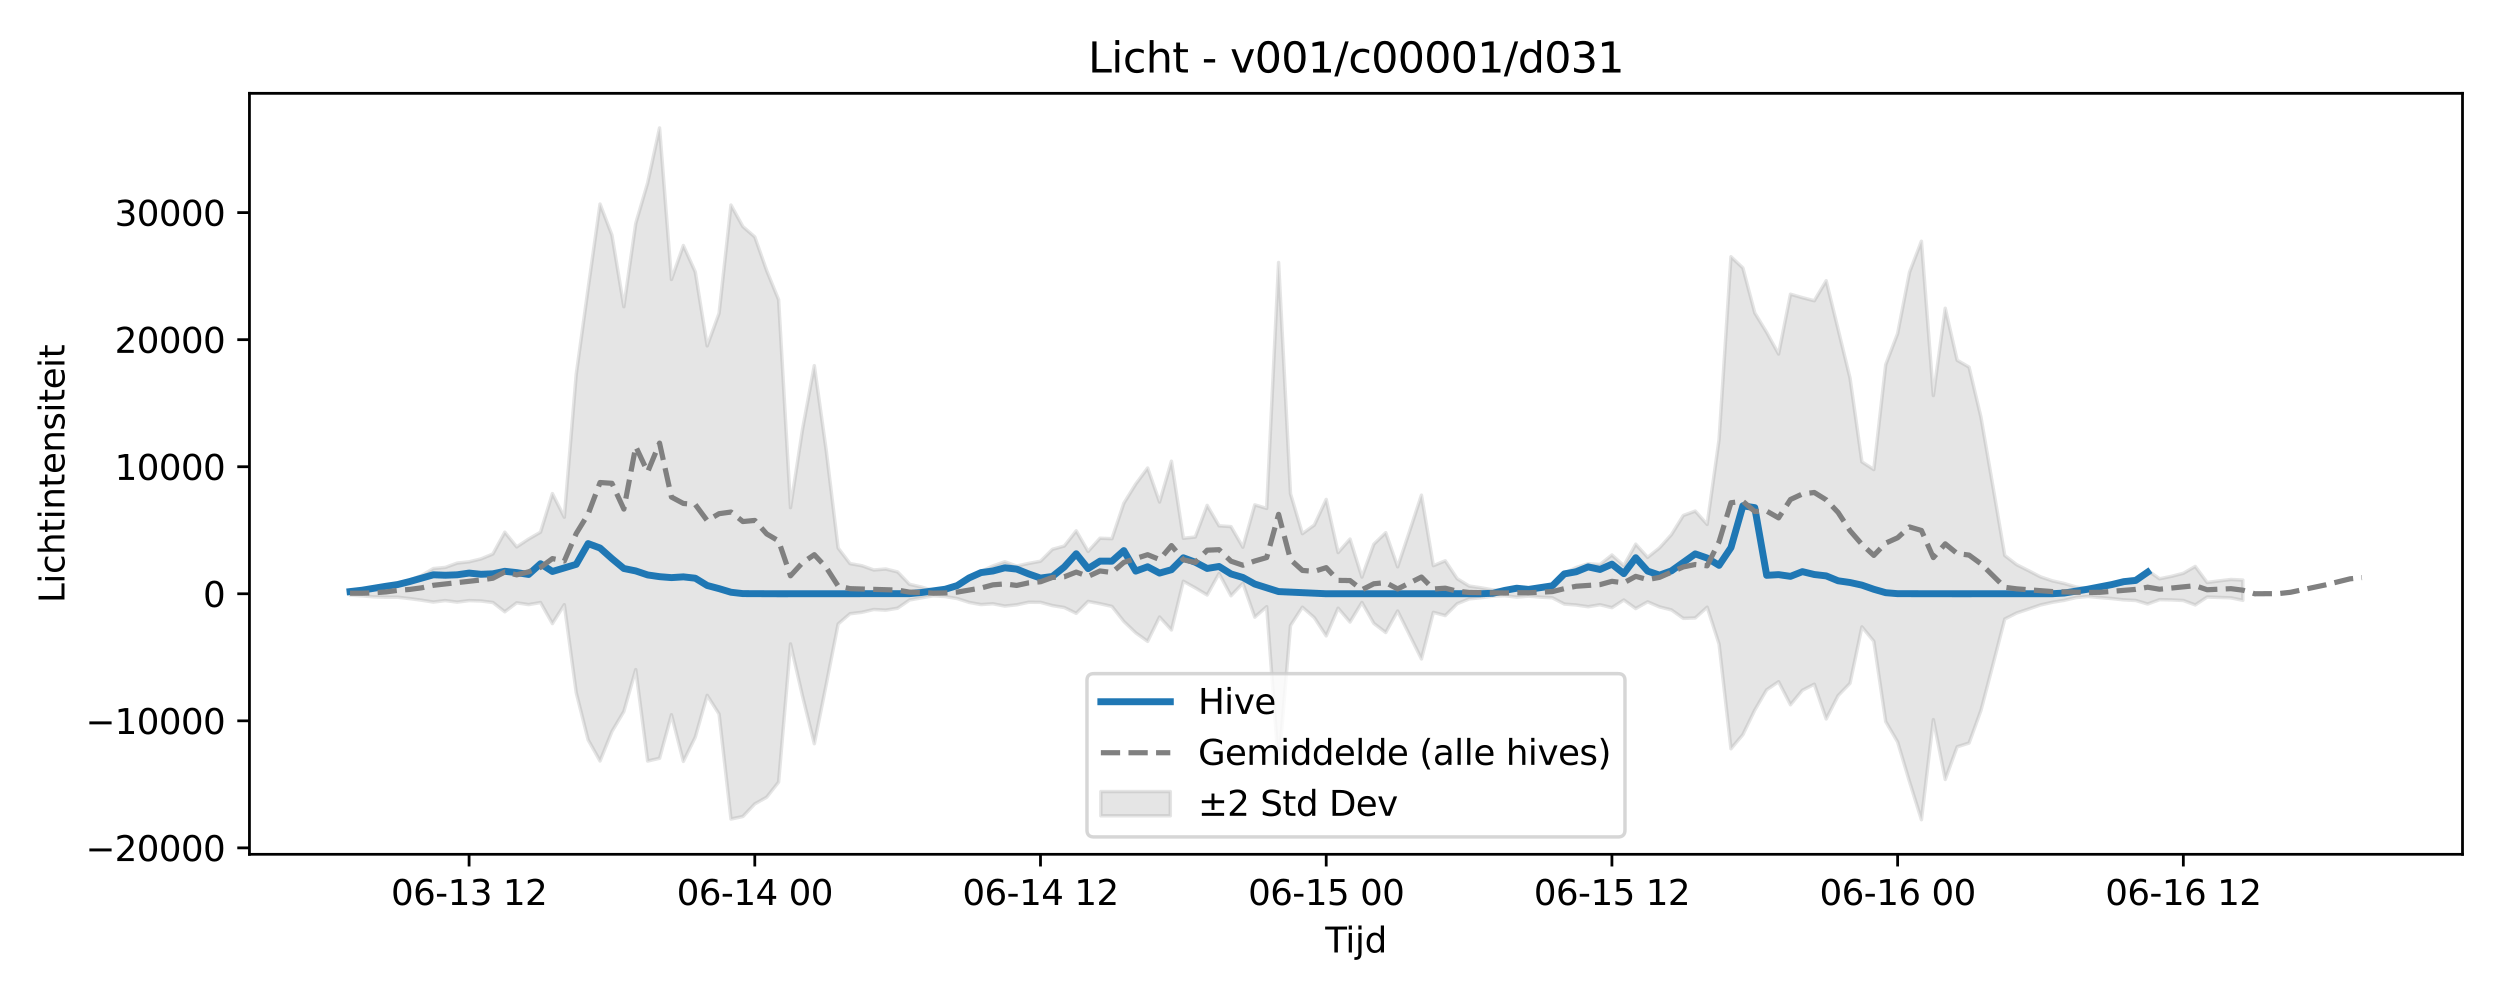 <?xml version="1.0" encoding="utf-8" standalone="no"?>
<!DOCTYPE svg PUBLIC "-//W3C//DTD SVG 1.1//EN"
  "http://www.w3.org/Graphics/SVG/1.1/DTD/svg11.dtd">
<svg xmlns:xlink="http://www.w3.org/1999/xlink" width="720pt" height="288pt" viewBox="0 0 720 288" xmlns="http://www.w3.org/2000/svg" version="1.1">
 <defs>
  <style type="text/css">*{stroke-linejoin: round; stroke-linecap: butt}</style>
 </defs>
 <g id="figure_1">
  <g id="patch_1">
   <path d="M 0 288 
L 720 288 
L 720 0 
L 0 0 
z
" style="fill: #ffffff"/>
  </g>
  <g id="axes_1">
   <g id="patch_2">
    <path d="M 71.84 246.04 
L 709.2 246.04 
L 709.2 26.88 
L 71.84 26.88 
z
" style="fill: #ffffff"/>
   </g>
   <g id="FillBetweenPolyCollection_1">
    <defs>
     <path id="mbdeb48c7d7" d="M 100.811 -117.678 
L 100.811 -116.625 
L 104.239 -116.398 
L 107.668 -116.103 
L 111.096 -116.001 
L 114.525 -116.004 
L 117.953 -115.608 
L 121.382 -115.15 
L 124.81 -114.607 
L 128.239 -115.034 
L 131.667 -114.586 
L 135.096 -115.025 
L 138.525 -114.914 
L 141.953 -114.485 
L 145.382 -111.802 
L 148.81 -114.393 
L 152.239 -113.871 
L 155.667 -114.471 
L 159.096 -108.402 
L 162.524 -113.844 
L 165.953 -88.526 
L 169.381 -74.927 
L 172.81 -68.831 
L 176.238 -77.322 
L 179.667 -83.095 
L 183.095 -95.159 
L 186.524 -68.815 
L 189.952 -69.615 
L 193.381 -82.157 
L 196.809 -68.717 
L 200.238 -75.696 
L 203.666 -87.739 
L 207.095 -82.357 
L 210.523 -52.114 
L 213.952 -52.85 
L 217.38 -56.476 
L 220.809 -58.406 
L 224.237 -62.764 
L 227.666 -102.553 
L 231.094 -87.657 
L 234.523 -73.811 
L 237.951 -90.868 
L 241.38 -108.293 
L 244.808 -111.249 
L 248.237 -111.657 
L 251.665 -112.465 
L 255.094 -112.277 
L 258.522 -112.837 
L 261.951 -115.204 
L 265.379 -115.826 
L 268.808 -116.408 
L 272.236 -116.193 
L 275.665 -115.619 
L 279.093 -114.51 
L 282.522 -113.882 
L 285.95 -114.115 
L 289.379 -113.449 
L 292.807 -113.812 
L 296.236 -114.546 
L 299.664 -114.527 
L 303.093 -113.594 
L 306.522 -113.034 
L 309.95 -111.357 
L 313.379 -114.795 
L 316.807 -114.133 
L 320.236 -113.36 
L 323.664 -109.018 
L 327.093 -105.74 
L 330.521 -103.287 
L 333.95 -110.305 
L 337.378 -106.567 
L 340.807 -120.597 
L 344.235 -118.691 
L 347.664 -116.632 
L 351.092 -122.823 
L 354.521 -116.417 
L 357.949 -120.019 
L 361.378 -110.26 
L 364.806 -113.27 
L 368.235 -67.323 
L 371.663 -107.828 
L 375.092 -113.127 
L 378.52 -110.115 
L 381.949 -104.866 
L 385.377 -112.834 
L 388.806 -108.847 
L 392.234 -114.494 
L 395.663 -108.473 
L 399.091 -105.835 
L 402.52 -112.025 
L 405.948 -105.126 
L 409.377 -98.221 
L 412.805 -111.646 
L 416.234 -110.712 
L 419.662 -114.119 
L 423.091 -115.518 
L 426.519 -115.862 
L 429.948 -116.3 
L 433.376 -116.429 
L 436.805 -116.037 
L 440.233 -116.308 
L 443.662 -116.024 
L 447.09 -115.837 
L 450.519 -114.032 
L 453.947 -113.764 
L 457.376 -113.264 
L 460.804 -113.837 
L 464.233 -112.989 
L 467.661 -115.201 
L 471.09 -112.732 
L 474.518 -114.671 
L 477.947 -113.214 
L 481.376 -112.343 
L 484.804 -109.905 
L 488.233 -110.032 
L 491.661 -113.126 
L 495.09 -102.522 
L 498.518 -72.358 
L 501.947 -76.423 
L 505.375 -83.498 
L 508.804 -89.34 
L 512.232 -91.664 
L 515.661 -85.027 
L 519.089 -89.199 
L 522.518 -90.948 
L 525.946 -80.945 
L 529.375 -87.661 
L 532.803 -91.208 
L 536.232 -107.455 
L 539.66 -103.319 
L 543.089 -80.175 
L 546.517 -74.315 
L 549.946 -62.859 
L 553.374 -51.922 
L 556.803 -80.749 
L 560.231 -63.518 
L 563.66 -72.924 
L 567.088 -73.999 
L 570.517 -83.41 
L 573.945 -96.496 
L 577.374 -109.714 
L 580.802 -111.455 
L 584.231 -112.597 
L 587.659 -113.771 
L 591.088 -114.54 
L 594.516 -115.107 
L 597.945 -115.913 
L 601.373 -116.215 
L 604.802 -115.895 
L 608.23 -115.613 
L 611.659 -115.234 
L 615.087 -115.066 
L 618.516 -114.043 
L 621.944 -115.296 
L 625.373 -115.229 
L 628.801 -115.053 
L 632.23 -113.778 
L 635.658 -116.051 
L 639.087 -115.936 
L 642.515 -115.819 
L 645.944 -115.108 
L 645.944 -120.942 
L 645.944 -120.942 
L 642.515 -121.114 
L 639.087 -120.701 
L 635.658 -120.252 
L 632.23 -124.873 
L 628.801 -122.897 
L 625.373 -122.013 
L 621.944 -121.311 
L 618.516 -123.728 
L 615.087 -121.456 
L 611.659 -120.814 
L 608.23 -119.737 
L 604.802 -118.935 
L 601.373 -118.5 
L 597.945 -118.939 
L 594.516 -119.95 
L 591.088 -120.715 
L 587.659 -121.87 
L 584.231 -123.647 
L 580.802 -125.374 
L 577.374 -128.009 
L 573.945 -148.009 
L 570.517 -167.841 
L 567.088 -182.27 
L 563.66 -184.25 
L 560.231 -199.224 
L 556.803 -174.085 
L 553.374 -218.525 
L 549.946 -209.624 
L 546.517 -191.938 
L 543.089 -182.992 
L 539.66 -152.771 
L 536.232 -154.982 
L 532.803 -179.134 
L 529.375 -193.163 
L 525.946 -207.154 
L 522.518 -201.388 
L 519.089 -202.279 
L 515.661 -203.268 
L 512.232 -186.039 
L 508.804 -192.27 
L 505.375 -197.89 
L 501.947 -210.835 
L 498.518 -214.059 
L 495.09 -161.422 
L 491.661 -136.971 
L 488.233 -140.811 
L 484.804 -139.556 
L 481.376 -134.033 
L 477.947 -130.223 
L 474.518 -127.481 
L 471.09 -131.285 
L 467.661 -125.094 
L 464.233 -128.168 
L 460.804 -125.429 
L 457.376 -125.637 
L 453.947 -124.562 
L 450.519 -122.905 
L 447.09 -119.403 
L 443.662 -118.825 
L 440.233 -118.254 
L 436.805 -118.574 
L 433.376 -118.008 
L 429.948 -118.11 
L 426.519 -118.717 
L 423.091 -119.227 
L 419.662 -121.343 
L 416.234 -126.498 
L 412.805 -125.085 
L 409.377 -145.397 
L 405.948 -134.981 
L 402.52 -124.755 
L 399.091 -134.585 
L 395.663 -131.283 
L 392.234 -121.802 
L 388.806 -132.756 
L 385.377 -128.858 
L 381.949 -144.171 
L 378.52 -136.782 
L 375.092 -134.305 
L 371.663 -145.815 
L 368.235 -212.404 
L 364.806 -141.585 
L 361.378 -142.604 
L 357.949 -130.409 
L 354.521 -136.338 
L 351.092 -136.565 
L 347.664 -142.457 
L 344.235 -133.342 
L 340.807 -132.97 
L 337.378 -155.178 
L 333.95 -143.417 
L 330.521 -153.21 
L 327.093 -148.602 
L 323.664 -143.059 
L 320.236 -132.862 
L 316.807 -132.995 
L 313.379 -129.194 
L 309.95 -135.124 
L 306.522 -130.746 
L 303.093 -129.803 
L 299.664 -126.371 
L 296.236 -125.733 
L 292.807 -124.98 
L 289.379 -126.221 
L 285.95 -125.012 
L 282.522 -123.407 
L 279.093 -121.597 
L 275.665 -119.325 
L 272.236 -118.283 
L 268.808 -117.918 
L 265.379 -118.929 
L 261.951 -119.719 
L 258.522 -123.284 
L 255.094 -124.131 
L 251.665 -123.845 
L 248.237 -125.068 
L 244.808 -125.685 
L 241.38 -130.17 
L 237.951 -158.275 
L 234.523 -182.695 
L 231.094 -164.187 
L 227.666 -141.786 
L 224.237 -201.685 
L 220.809 -210.047 
L 217.38 -219.761 
L 213.952 -222.739 
L 210.523 -228.947 
L 207.095 -197.763 
L 203.666 -188.39 
L 200.238 -209.694 
L 196.809 -217.291 
L 193.381 -207.518 
L 189.952 -251.158 
L 186.524 -235.33 
L 183.095 -223.653 
L 179.667 -199.673 
L 176.238 -220.295 
L 172.81 -229.239 
L 169.381 -204.941 
L 165.953 -180.18 
L 162.524 -139.042 
L 159.096 -145.845 
L 155.667 -134.733 
L 152.239 -132.755 
L 148.81 -130.493 
L 145.382 -134.732 
L 141.953 -128.459 
L 138.525 -127.032 
L 135.096 -126.207 
L 131.667 -125.833 
L 128.239 -124.583 
L 124.81 -124.26 
L 121.382 -122.249 
L 117.953 -120.879 
L 114.525 -119.949 
L 111.096 -119.041 
L 107.668 -118.452 
L 104.239 -117.914 
L 100.811 -117.678 
z
" style="stroke: #808080; stroke-opacity: 0.2"/>
    </defs>
    <g clip-path="url(#p4dd2b8873e)">
     <use xlink:href="#mbdeb48c7d7" x="0" y="288" style="fill: #808080; fill-opacity: 0.2; stroke: #808080; stroke-opacity: 0.2"/>
    </g>
   </g>
   <g id="matplotlib.axis_1">
    <g id="xtick_1">
     <g id="line2d_1">
      <defs>
       <path id="m5cc6c54030" d="M 0 0 
L 0 3.5 
" style="stroke: #000000; stroke-width: 0.8"/>
      </defs>
      <g>
       <use xlink:href="#m5cc6c54030" x="135.096" y="246.04" style="stroke: #000000; stroke-width: 0.8"/>
      </g>
     </g>
     <g id="text_1">
      <!-- 06-13 12 -->
      <g transform="translate(112.616 260.638) scale(0.1 -0.1)">
       <defs>
        <path id="DejaVuSans-30" d="M 2034 4250 
Q 1547 4250 1301 3770 
Q 1056 3291 1056 2328 
Q 1056 1369 1301 889 
Q 1547 409 2034 409 
Q 2525 409 2770 889 
Q 3016 1369 3016 2328 
Q 3016 3291 2770 3770 
Q 2525 4250 2034 4250 
z
M 2034 4750 
Q 2819 4750 3233 4129 
Q 3647 3509 3647 2328 
Q 3647 1150 3233 529 
Q 2819 -91 2034 -91 
Q 1250 -91 836 529 
Q 422 1150 422 2328 
Q 422 3509 836 4129 
Q 1250 4750 2034 4750 
z
" transform="scale(0.016)"/>
        <path id="DejaVuSans-36" d="M 2113 2584 
Q 1688 2584 1439 2293 
Q 1191 2003 1191 1497 
Q 1191 994 1439 701 
Q 1688 409 2113 409 
Q 2538 409 2786 701 
Q 3034 994 3034 1497 
Q 3034 2003 2786 2293 
Q 2538 2584 2113 2584 
z
M 3366 4563 
L 3366 3988 
Q 3128 4100 2886 4159 
Q 2644 4219 2406 4219 
Q 1781 4219 1451 3797 
Q 1122 3375 1075 2522 
Q 1259 2794 1537 2939 
Q 1816 3084 2150 3084 
Q 2853 3084 3261 2657 
Q 3669 2231 3669 1497 
Q 3669 778 3244 343 
Q 2819 -91 2113 -91 
Q 1303 -91 875 529 
Q 447 1150 447 2328 
Q 447 3434 972 4092 
Q 1497 4750 2381 4750 
Q 2619 4750 2861 4703 
Q 3103 4656 3366 4563 
z
" transform="scale(0.016)"/>
        <path id="DejaVuSans-2d" d="M 313 2009 
L 1997 2009 
L 1997 1497 
L 313 1497 
L 313 2009 
z
" transform="scale(0.016)"/>
        <path id="DejaVuSans-31" d="M 794 531 
L 1825 531 
L 1825 4091 
L 703 3866 
L 703 4441 
L 1819 4666 
L 2450 4666 
L 2450 531 
L 3481 531 
L 3481 0 
L 794 0 
L 794 531 
z
" transform="scale(0.016)"/>
        <path id="DejaVuSans-33" d="M 2597 2516 
Q 3050 2419 3304 2112 
Q 3559 1806 3559 1356 
Q 3559 666 3084 287 
Q 2609 -91 1734 -91 
Q 1441 -91 1130 -33 
Q 819 25 488 141 
L 488 750 
Q 750 597 1062 519 
Q 1375 441 1716 441 
Q 2309 441 2620 675 
Q 2931 909 2931 1356 
Q 2931 1769 2642 2001 
Q 2353 2234 1838 2234 
L 1294 2234 
L 1294 2753 
L 1863 2753 
Q 2328 2753 2575 2939 
Q 2822 3125 2822 3475 
Q 2822 3834 2567 4026 
Q 2313 4219 1838 4219 
Q 1578 4219 1281 4162 
Q 984 4106 628 3988 
L 628 4550 
Q 988 4650 1302 4700 
Q 1616 4750 1894 4750 
Q 2613 4750 3031 4423 
Q 3450 4097 3450 3541 
Q 3450 3153 3228 2886 
Q 3006 2619 2597 2516 
z
" transform="scale(0.016)"/>
        <path id="DejaVuSans-20" transform="scale(0.016)"/>
        <path id="DejaVuSans-32" d="M 1228 531 
L 3431 531 
L 3431 0 
L 469 0 
L 469 531 
Q 828 903 1448 1529 
Q 2069 2156 2228 2338 
Q 2531 2678 2651 2914 
Q 2772 3150 2772 3378 
Q 2772 3750 2511 3984 
Q 2250 4219 1831 4219 
Q 1534 4219 1204 4116 
Q 875 4013 500 3803 
L 500 4441 
Q 881 4594 1212 4672 
Q 1544 4750 1819 4750 
Q 2544 4750 2975 4387 
Q 3406 4025 3406 3419 
Q 3406 3131 3298 2873 
Q 3191 2616 2906 2266 
Q 2828 2175 2409 1742 
Q 1991 1309 1228 531 
z
" transform="scale(0.016)"/>
       </defs>
       <use xlink:href="#DejaVuSans-30"/>
       <use xlink:href="#DejaVuSans-36" transform="translate(63.623 0)"/>
       <use xlink:href="#DejaVuSans-2d" transform="translate(127.246 0)"/>
       <use xlink:href="#DejaVuSans-31" transform="translate(163.33 0)"/>
       <use xlink:href="#DejaVuSans-33" transform="translate(226.953 0)"/>
       <use xlink:href="#DejaVuSans-20" transform="translate(290.576 0)"/>
       <use xlink:href="#DejaVuSans-31" transform="translate(322.363 0)"/>
       <use xlink:href="#DejaVuSans-32" transform="translate(385.986 0)"/>
      </g>
     </g>
    </g>
    <g id="xtick_2">
     <g id="line2d_2">
      <g>
       <use xlink:href="#m5cc6c54030" x="217.38" y="246.04" style="stroke: #000000; stroke-width: 0.8"/>
      </g>
     </g>
     <g id="text_2">
      <!-- 06-14 00 -->
      <g transform="translate(194.9 260.638) scale(0.1 -0.1)">
       <defs>
        <path id="DejaVuSans-34" d="M 2419 4116 
L 825 1625 
L 2419 1625 
L 2419 4116 
z
M 2253 4666 
L 3047 4666 
L 3047 1625 
L 3713 1625 
L 3713 1100 
L 3047 1100 
L 3047 0 
L 2419 0 
L 2419 1100 
L 313 1100 
L 313 1709 
L 2253 4666 
z
" transform="scale(0.016)"/>
       </defs>
       <use xlink:href="#DejaVuSans-30"/>
       <use xlink:href="#DejaVuSans-36" transform="translate(63.623 0)"/>
       <use xlink:href="#DejaVuSans-2d" transform="translate(127.246 0)"/>
       <use xlink:href="#DejaVuSans-31" transform="translate(163.33 0)"/>
       <use xlink:href="#DejaVuSans-34" transform="translate(226.953 0)"/>
       <use xlink:href="#DejaVuSans-20" transform="translate(290.576 0)"/>
       <use xlink:href="#DejaVuSans-30" transform="translate(322.363 0)"/>
       <use xlink:href="#DejaVuSans-30" transform="translate(385.986 0)"/>
      </g>
     </g>
    </g>
    <g id="xtick_3">
     <g id="line2d_3">
      <g>
       <use xlink:href="#m5cc6c54030" x="299.664" y="246.04" style="stroke: #000000; stroke-width: 0.8"/>
      </g>
     </g>
     <g id="text_3">
      <!-- 06-14 12 -->
      <g transform="translate(277.184 260.638) scale(0.1 -0.1)">
       <use xlink:href="#DejaVuSans-30"/>
       <use xlink:href="#DejaVuSans-36" transform="translate(63.623 0)"/>
       <use xlink:href="#DejaVuSans-2d" transform="translate(127.246 0)"/>
       <use xlink:href="#DejaVuSans-31" transform="translate(163.33 0)"/>
       <use xlink:href="#DejaVuSans-34" transform="translate(226.953 0)"/>
       <use xlink:href="#DejaVuSans-20" transform="translate(290.576 0)"/>
       <use xlink:href="#DejaVuSans-31" transform="translate(322.363 0)"/>
       <use xlink:href="#DejaVuSans-32" transform="translate(385.986 0)"/>
      </g>
     </g>
    </g>
    <g id="xtick_4">
     <g id="line2d_4">
      <g>
       <use xlink:href="#m5cc6c54030" x="381.949" y="246.04" style="stroke: #000000; stroke-width: 0.8"/>
      </g>
     </g>
     <g id="text_4">
      <!-- 06-15 00 -->
      <g transform="translate(359.468 260.638) scale(0.1 -0.1)">
       <defs>
        <path id="DejaVuSans-35" d="M 691 4666 
L 3169 4666 
L 3169 4134 
L 1269 4134 
L 1269 2991 
Q 1406 3038 1543 3061 
Q 1681 3084 1819 3084 
Q 2600 3084 3056 2656 
Q 3513 2228 3513 1497 
Q 3513 744 3044 326 
Q 2575 -91 1722 -91 
Q 1428 -91 1123 -41 
Q 819 9 494 109 
L 494 744 
Q 775 591 1075 516 
Q 1375 441 1709 441 
Q 2250 441 2565 725 
Q 2881 1009 2881 1497 
Q 2881 1984 2565 2268 
Q 2250 2553 1709 2553 
Q 1456 2553 1204 2497 
Q 953 2441 691 2322 
L 691 4666 
z
" transform="scale(0.016)"/>
       </defs>
       <use xlink:href="#DejaVuSans-30"/>
       <use xlink:href="#DejaVuSans-36" transform="translate(63.623 0)"/>
       <use xlink:href="#DejaVuSans-2d" transform="translate(127.246 0)"/>
       <use xlink:href="#DejaVuSans-31" transform="translate(163.33 0)"/>
       <use xlink:href="#DejaVuSans-35" transform="translate(226.953 0)"/>
       <use xlink:href="#DejaVuSans-20" transform="translate(290.576 0)"/>
       <use xlink:href="#DejaVuSans-30" transform="translate(322.363 0)"/>
       <use xlink:href="#DejaVuSans-30" transform="translate(385.986 0)"/>
      </g>
     </g>
    </g>
    <g id="xtick_5">
     <g id="line2d_5">
      <g>
       <use xlink:href="#m5cc6c54030" x="464.233" y="246.04" style="stroke: #000000; stroke-width: 0.8"/>
      </g>
     </g>
     <g id="text_5">
      <!-- 06-15 12 -->
      <g transform="translate(441.752 260.638) scale(0.1 -0.1)">
       <use xlink:href="#DejaVuSans-30"/>
       <use xlink:href="#DejaVuSans-36" transform="translate(63.623 0)"/>
       <use xlink:href="#DejaVuSans-2d" transform="translate(127.246 0)"/>
       <use xlink:href="#DejaVuSans-31" transform="translate(163.33 0)"/>
       <use xlink:href="#DejaVuSans-35" transform="translate(226.953 0)"/>
       <use xlink:href="#DejaVuSans-20" transform="translate(290.576 0)"/>
       <use xlink:href="#DejaVuSans-31" transform="translate(322.363 0)"/>
       <use xlink:href="#DejaVuSans-32" transform="translate(385.986 0)"/>
      </g>
     </g>
    </g>
    <g id="xtick_6">
     <g id="line2d_6">
      <g>
       <use xlink:href="#m5cc6c54030" x="546.517" y="246.04" style="stroke: #000000; stroke-width: 0.8"/>
      </g>
     </g>
     <g id="text_6">
      <!-- 06-16 00 -->
      <g transform="translate(524.037 260.638) scale(0.1 -0.1)">
       <use xlink:href="#DejaVuSans-30"/>
       <use xlink:href="#DejaVuSans-36" transform="translate(63.623 0)"/>
       <use xlink:href="#DejaVuSans-2d" transform="translate(127.246 0)"/>
       <use xlink:href="#DejaVuSans-31" transform="translate(163.33 0)"/>
       <use xlink:href="#DejaVuSans-36" transform="translate(226.953 0)"/>
       <use xlink:href="#DejaVuSans-20" transform="translate(290.576 0)"/>
       <use xlink:href="#DejaVuSans-30" transform="translate(322.363 0)"/>
       <use xlink:href="#DejaVuSans-30" transform="translate(385.986 0)"/>
      </g>
     </g>
    </g>
    <g id="xtick_7">
     <g id="line2d_7">
      <g>
       <use xlink:href="#m5cc6c54030" x="628.801" y="246.04" style="stroke: #000000; stroke-width: 0.8"/>
      </g>
     </g>
     <g id="text_7">
      <!-- 06-16 12 -->
      <g transform="translate(606.321 260.638) scale(0.1 -0.1)">
       <use xlink:href="#DejaVuSans-30"/>
       <use xlink:href="#DejaVuSans-36" transform="translate(63.623 0)"/>
       <use xlink:href="#DejaVuSans-2d" transform="translate(127.246 0)"/>
       <use xlink:href="#DejaVuSans-31" transform="translate(163.33 0)"/>
       <use xlink:href="#DejaVuSans-36" transform="translate(226.953 0)"/>
       <use xlink:href="#DejaVuSans-20" transform="translate(290.576 0)"/>
       <use xlink:href="#DejaVuSans-31" transform="translate(322.363 0)"/>
       <use xlink:href="#DejaVuSans-32" transform="translate(385.986 0)"/>
      </g>
     </g>
    </g>
    <g id="text_8">
     <!-- Tijd -->
     <g transform="translate(381.67 274.317) scale(0.1 -0.1)">
      <defs>
       <path id="DejaVuSans-54" d="M -19 4666 
L 3928 4666 
L 3928 4134 
L 2272 4134 
L 2272 0 
L 1638 0 
L 1638 4134 
L -19 4134 
L -19 4666 
z
" transform="scale(0.016)"/>
       <path id="DejaVuSans-69" d="M 603 3500 
L 1178 3500 
L 1178 0 
L 603 0 
L 603 3500 
z
M 603 4863 
L 1178 4863 
L 1178 4134 
L 603 4134 
L 603 4863 
z
" transform="scale(0.016)"/>
       <path id="DejaVuSans-6a" d="M 603 3500 
L 1178 3500 
L 1178 -63 
Q 1178 -731 923 -1031 
Q 669 -1331 103 -1331 
L -116 -1331 
L -116 -844 
L 38 -844 
Q 366 -844 484 -692 
Q 603 -541 603 -63 
L 603 3500 
z
M 603 4863 
L 1178 4863 
L 1178 4134 
L 603 4134 
L 603 4863 
z
" transform="scale(0.016)"/>
       <path id="DejaVuSans-64" d="M 2906 2969 
L 2906 4863 
L 3481 4863 
L 3481 0 
L 2906 0 
L 2906 525 
Q 2725 213 2448 61 
Q 2172 -91 1784 -91 
Q 1150 -91 751 415 
Q 353 922 353 1747 
Q 353 2572 751 3078 
Q 1150 3584 1784 3584 
Q 2172 3584 2448 3432 
Q 2725 3281 2906 2969 
z
M 947 1747 
Q 947 1113 1208 752 
Q 1469 391 1925 391 
Q 2381 391 2643 752 
Q 2906 1113 2906 1747 
Q 2906 2381 2643 2742 
Q 2381 3103 1925 3103 
Q 1469 3103 1208 2742 
Q 947 2381 947 1747 
z
" transform="scale(0.016)"/>
      </defs>
      <use xlink:href="#DejaVuSans-54"/>
      <use xlink:href="#DejaVuSans-69" transform="translate(57.959 0)"/>
      <use xlink:href="#DejaVuSans-6a" transform="translate(85.742 0)"/>
      <use xlink:href="#DejaVuSans-64" transform="translate(113.525 0)"/>
     </g>
    </g>
   </g>
   <g id="matplotlib.axis_2">
    <g id="ytick_1">
     <g id="line2d_8">
      <defs>
       <path id="m08169a0af3" d="M 0 0 
L -3.5 0 
" style="stroke: #000000; stroke-width: 0.8"/>
      </defs>
      <g>
       <use xlink:href="#m08169a0af3" x="71.84" y="244.191" style="stroke: #000000; stroke-width: 0.8"/>
      </g>
     </g>
     <g id="text_9">
      <!-- −20000 -->
      <g transform="translate(24.648 247.991) scale(0.1 -0.1)">
       <defs>
        <path id="DejaVuSans-2212" d="M 678 2272 
L 4684 2272 
L 4684 1741 
L 678 1741 
L 678 2272 
z
" transform="scale(0.016)"/>
       </defs>
       <use xlink:href="#DejaVuSans-2212"/>
       <use xlink:href="#DejaVuSans-32" transform="translate(83.789 0)"/>
       <use xlink:href="#DejaVuSans-30" transform="translate(147.412 0)"/>
       <use xlink:href="#DejaVuSans-30" transform="translate(211.035 0)"/>
       <use xlink:href="#DejaVuSans-30" transform="translate(274.658 0)"/>
       <use xlink:href="#DejaVuSans-30" transform="translate(338.281 0)"/>
      </g>
     </g>
    </g>
    <g id="ytick_2">
     <g id="line2d_9">
      <g>
       <use xlink:href="#m08169a0af3" x="71.84" y="207.599" style="stroke: #000000; stroke-width: 0.8"/>
      </g>
     </g>
     <g id="text_10">
      <!-- −10000 -->
      <g transform="translate(24.648 211.398) scale(0.1 -0.1)">
       <use xlink:href="#DejaVuSans-2212"/>
       <use xlink:href="#DejaVuSans-31" transform="translate(83.789 0)"/>
       <use xlink:href="#DejaVuSans-30" transform="translate(147.412 0)"/>
       <use xlink:href="#DejaVuSans-30" transform="translate(211.035 0)"/>
       <use xlink:href="#DejaVuSans-30" transform="translate(274.658 0)"/>
       <use xlink:href="#DejaVuSans-30" transform="translate(338.281 0)"/>
      </g>
     </g>
    </g>
    <g id="ytick_3">
     <g id="line2d_10">
      <g>
       <use xlink:href="#m08169a0af3" x="71.84" y="171.006" style="stroke: #000000; stroke-width: 0.8"/>
      </g>
     </g>
     <g id="text_11">
      <!-- 0 -->
      <g transform="translate(58.477 174.805) scale(0.1 -0.1)">
       <use xlink:href="#DejaVuSans-30"/>
      </g>
     </g>
    </g>
    <g id="ytick_4">
     <g id="line2d_11">
      <g>
       <use xlink:href="#m08169a0af3" x="71.84" y="134.413" style="stroke: #000000; stroke-width: 0.8"/>
      </g>
     </g>
     <g id="text_12">
      <!-- 10000 -->
      <g transform="translate(33.028 138.213) scale(0.1 -0.1)">
       <use xlink:href="#DejaVuSans-31"/>
       <use xlink:href="#DejaVuSans-30" transform="translate(63.623 0)"/>
       <use xlink:href="#DejaVuSans-30" transform="translate(127.246 0)"/>
       <use xlink:href="#DejaVuSans-30" transform="translate(190.869 0)"/>
       <use xlink:href="#DejaVuSans-30" transform="translate(254.492 0)"/>
      </g>
     </g>
    </g>
    <g id="ytick_5">
     <g id="line2d_12">
      <g>
       <use xlink:href="#m08169a0af3" x="71.84" y="97.821" style="stroke: #000000; stroke-width: 0.8"/>
      </g>
     </g>
     <g id="text_13">
      <!-- 20000 -->
      <g transform="translate(33.028 101.62) scale(0.1 -0.1)">
       <use xlink:href="#DejaVuSans-32"/>
       <use xlink:href="#DejaVuSans-30" transform="translate(63.623 0)"/>
       <use xlink:href="#DejaVuSans-30" transform="translate(127.246 0)"/>
       <use xlink:href="#DejaVuSans-30" transform="translate(190.869 0)"/>
       <use xlink:href="#DejaVuSans-30" transform="translate(254.492 0)"/>
      </g>
     </g>
    </g>
    <g id="ytick_6">
     <g id="line2d_13">
      <g>
       <use xlink:href="#m08169a0af3" x="71.84" y="61.228" style="stroke: #000000; stroke-width: 0.8"/>
      </g>
     </g>
     <g id="text_14">
      <!-- 30000 -->
      <g transform="translate(33.028 65.027) scale(0.1 -0.1)">
       <use xlink:href="#DejaVuSans-33"/>
       <use xlink:href="#DejaVuSans-30" transform="translate(63.623 0)"/>
       <use xlink:href="#DejaVuSans-30" transform="translate(127.246 0)"/>
       <use xlink:href="#DejaVuSans-30" transform="translate(190.869 0)"/>
       <use xlink:href="#DejaVuSans-30" transform="translate(254.492 0)"/>
      </g>
     </g>
    </g>
    <g id="text_15">
     <!-- Lichtintensiteit -->
     <g transform="translate(18.568 173.656) rotate(-90) scale(0.1 -0.1)">
      <defs>
       <path id="DejaVuSans-4c" d="M 628 4666 
L 1259 4666 
L 1259 531 
L 3531 531 
L 3531 0 
L 628 0 
L 628 4666 
z
" transform="scale(0.016)"/>
       <path id="DejaVuSans-63" d="M 3122 3366 
L 3122 2828 
Q 2878 2963 2633 3030 
Q 2388 3097 2138 3097 
Q 1578 3097 1268 2742 
Q 959 2388 959 1747 
Q 959 1106 1268 751 
Q 1578 397 2138 397 
Q 2388 397 2633 464 
Q 2878 531 3122 666 
L 3122 134 
Q 2881 22 2623 -34 
Q 2366 -91 2075 -91 
Q 1284 -91 818 406 
Q 353 903 353 1747 
Q 353 2603 823 3093 
Q 1294 3584 2113 3584 
Q 2378 3584 2631 3529 
Q 2884 3475 3122 3366 
z
" transform="scale(0.016)"/>
       <path id="DejaVuSans-68" d="M 3513 2113 
L 3513 0 
L 2938 0 
L 2938 2094 
Q 2938 2591 2744 2837 
Q 2550 3084 2163 3084 
Q 1697 3084 1428 2787 
Q 1159 2491 1159 1978 
L 1159 0 
L 581 0 
L 581 4863 
L 1159 4863 
L 1159 2956 
Q 1366 3272 1645 3428 
Q 1925 3584 2291 3584 
Q 2894 3584 3203 3211 
Q 3513 2838 3513 2113 
z
" transform="scale(0.016)"/>
       <path id="DejaVuSans-74" d="M 1172 4494 
L 1172 3500 
L 2356 3500 
L 2356 3053 
L 1172 3053 
L 1172 1153 
Q 1172 725 1289 603 
Q 1406 481 1766 481 
L 2356 481 
L 2356 0 
L 1766 0 
Q 1100 0 847 248 
Q 594 497 594 1153 
L 594 3053 
L 172 3053 
L 172 3500 
L 594 3500 
L 594 4494 
L 1172 4494 
z
" transform="scale(0.016)"/>
       <path id="DejaVuSans-6e" d="M 3513 2113 
L 3513 0 
L 2938 0 
L 2938 2094 
Q 2938 2591 2744 2837 
Q 2550 3084 2163 3084 
Q 1697 3084 1428 2787 
Q 1159 2491 1159 1978 
L 1159 0 
L 581 0 
L 581 3500 
L 1159 3500 
L 1159 2956 
Q 1366 3272 1645 3428 
Q 1925 3584 2291 3584 
Q 2894 3584 3203 3211 
Q 3513 2838 3513 2113 
z
" transform="scale(0.016)"/>
       <path id="DejaVuSans-65" d="M 3597 1894 
L 3597 1613 
L 953 1613 
Q 991 1019 1311 708 
Q 1631 397 2203 397 
Q 2534 397 2845 478 
Q 3156 559 3463 722 
L 3463 178 
Q 3153 47 2828 -22 
Q 2503 -91 2169 -91 
Q 1331 -91 842 396 
Q 353 884 353 1716 
Q 353 2575 817 3079 
Q 1281 3584 2069 3584 
Q 2775 3584 3186 3129 
Q 3597 2675 3597 1894 
z
M 3022 2063 
Q 3016 2534 2758 2815 
Q 2500 3097 2075 3097 
Q 1594 3097 1305 2825 
Q 1016 2553 972 2059 
L 3022 2063 
z
" transform="scale(0.016)"/>
       <path id="DejaVuSans-73" d="M 2834 3397 
L 2834 2853 
Q 2591 2978 2328 3040 
Q 2066 3103 1784 3103 
Q 1356 3103 1142 2972 
Q 928 2841 928 2578 
Q 928 2378 1081 2264 
Q 1234 2150 1697 2047 
L 1894 2003 
Q 2506 1872 2764 1633 
Q 3022 1394 3022 966 
Q 3022 478 2636 193 
Q 2250 -91 1575 -91 
Q 1294 -91 989 -36 
Q 684 19 347 128 
L 347 722 
Q 666 556 975 473 
Q 1284 391 1588 391 
Q 1994 391 2212 530 
Q 2431 669 2431 922 
Q 2431 1156 2273 1281 
Q 2116 1406 1581 1522 
L 1381 1569 
Q 847 1681 609 1914 
Q 372 2147 372 2553 
Q 372 3047 722 3315 
Q 1072 3584 1716 3584 
Q 2034 3584 2315 3537 
Q 2597 3491 2834 3397 
z
" transform="scale(0.016)"/>
      </defs>
      <use xlink:href="#DejaVuSans-4c"/>
      <use xlink:href="#DejaVuSans-69" transform="translate(55.713 0)"/>
      <use xlink:href="#DejaVuSans-63" transform="translate(83.496 0)"/>
      <use xlink:href="#DejaVuSans-68" transform="translate(138.477 0)"/>
      <use xlink:href="#DejaVuSans-74" transform="translate(201.855 0)"/>
      <use xlink:href="#DejaVuSans-69" transform="translate(241.064 0)"/>
      <use xlink:href="#DejaVuSans-6e" transform="translate(268.848 0)"/>
      <use xlink:href="#DejaVuSans-74" transform="translate(332.227 0)"/>
      <use xlink:href="#DejaVuSans-65" transform="translate(371.436 0)"/>
      <use xlink:href="#DejaVuSans-6e" transform="translate(432.959 0)"/>
      <use xlink:href="#DejaVuSans-73" transform="translate(496.338 0)"/>
      <use xlink:href="#DejaVuSans-69" transform="translate(548.438 0)"/>
      <use xlink:href="#DejaVuSans-74" transform="translate(576.221 0)"/>
      <use xlink:href="#DejaVuSans-65" transform="translate(615.43 0)"/>
      <use xlink:href="#DejaVuSans-69" transform="translate(676.953 0)"/>
      <use xlink:href="#DejaVuSans-74" transform="translate(704.736 0)"/>
     </g>
    </g>
   </g>
   <g id="line2d_14">
    <path d="M 100.811 170.378 
L 104.239 169.988 
L 111.096 168.858 
L 114.525 168.347 
L 117.953 167.49 
L 124.81 165.539 
L 128.239 165.67 
L 131.667 165.54 
L 135.096 165.047 
L 138.525 165.398 
L 141.953 165.254 
L 145.382 164.534 
L 148.81 164.912 
L 152.239 165.442 
L 155.667 162.362 
L 159.096 164.586 
L 165.953 162.532 
L 169.381 156.56 
L 172.81 157.828 
L 176.238 160.889 
L 179.667 163.728 
L 183.095 164.43 
L 186.524 165.584 
L 189.952 166.08 
L 193.381 166.354 
L 196.809 166.136 
L 200.238 166.522 
L 203.666 168.62 
L 207.095 169.53 
L 210.523 170.567 
L 213.952 170.961 
L 224.237 171.006 
L 261.951 170.971 
L 265.379 170.642 
L 272.236 169.697 
L 275.665 168.655 
L 279.093 166.444 
L 282.522 164.905 
L 285.95 164.448 
L 289.379 163.526 
L 292.807 163.899 
L 296.236 165.285 
L 299.664 166.485 
L 303.093 166.019 
L 306.522 163.276 
L 309.95 159.489 
L 313.379 163.753 
L 316.807 161.599 
L 320.236 161.62 
L 323.664 158.58 
L 327.093 164.479 
L 330.521 163.229 
L 333.95 165.048 
L 337.378 164.08 
L 340.807 160.649 
L 344.235 161.922 
L 347.664 163.714 
L 351.092 163.148 
L 354.521 165.293 
L 357.949 166.313 
L 361.378 168.205 
L 368.235 170.372 
L 381.949 171 
L 426.519 170.984 
L 429.948 170.868 
L 433.376 170.036 
L 436.805 169.409 
L 440.233 169.751 
L 447.09 168.708 
L 450.519 165.28 
L 453.947 164.665 
L 457.376 163.265 
L 460.804 164.008 
L 464.233 162.478 
L 467.661 165.203 
L 471.09 160.626 
L 474.518 164.472 
L 477.947 165.64 
L 481.376 164.413 
L 488.233 159.521 
L 491.661 160.72 
L 495.09 162.819 
L 498.518 157.716 
L 501.947 145.674 
L 505.375 146.206 
L 508.804 165.696 
L 512.232 165.493 
L 515.661 165.99 
L 519.089 164.633 
L 522.518 165.461 
L 525.946 165.857 
L 529.375 167.267 
L 532.803 167.763 
L 536.232 168.518 
L 539.66 169.713 
L 543.089 170.694 
L 546.517 170.978 
L 563.66 171.006 
L 591.088 170.989 
L 594.516 170.799 
L 601.373 169.677 
L 608.23 168.35 
L 611.659 167.514 
L 615.087 167.165 
L 618.516 164.791 
L 618.516 164.791 
" clip-path="url(#p4dd2b8873e)" style="fill: none; stroke: #1f77b4; stroke-width: 2; stroke-linecap: square"/>
   </g>
   <g id="line2d_15">
    <path d="M 100.811 170.849 
L 104.239 170.844 
L 107.668 170.723 
L 111.096 170.479 
L 114.525 170.023 
L 117.953 169.757 
L 121.382 169.301 
L 124.81 168.567 
L 138.525 167.027 
L 141.953 166.528 
L 145.382 164.733 
L 148.81 165.557 
L 152.239 164.687 
L 155.667 163.398 
L 159.096 160.877 
L 162.524 161.557 
L 165.953 153.647 
L 169.381 148.066 
L 172.81 138.965 
L 176.238 139.192 
L 179.667 146.616 
L 183.095 128.594 
L 186.524 135.928 
L 189.952 127.614 
L 193.381 143.163 
L 196.809 144.996 
L 200.238 145.305 
L 203.666 149.936 
L 207.095 147.94 
L 210.523 147.47 
L 213.952 150.206 
L 217.38 149.881 
L 220.809 153.773 
L 224.237 155.776 
L 227.666 165.83 
L 231.094 162.078 
L 234.523 159.747 
L 237.951 163.429 
L 241.38 168.768 
L 244.808 169.533 
L 258.522 169.94 
L 261.951 170.538 
L 265.379 170.622 
L 268.808 170.837 
L 272.236 170.762 
L 275.665 170.528 
L 282.522 169.356 
L 285.95 168.437 
L 289.379 168.165 
L 292.807 168.604 
L 296.236 167.861 
L 299.664 167.551 
L 303.093 166.301 
L 306.522 166.11 
L 309.95 164.759 
L 313.379 166.006 
L 316.807 164.436 
L 320.236 164.889 
L 323.664 161.962 
L 330.521 159.751 
L 333.95 161.139 
L 337.378 157.128 
L 340.807 161.217 
L 344.235 161.984 
L 347.664 158.455 
L 351.092 158.306 
L 354.521 161.622 
L 357.949 162.786 
L 361.378 161.568 
L 364.806 160.573 
L 368.235 148.136 
L 371.663 161.178 
L 375.092 164.284 
L 378.52 164.552 
L 381.949 163.482 
L 385.377 167.154 
L 388.806 167.198 
L 392.234 169.852 
L 395.663 168.122 
L 399.091 167.79 
L 402.52 169.61 
L 409.377 166.191 
L 412.805 169.635 
L 416.234 169.395 
L 419.662 170.269 
L 423.091 170.627 
L 433.376 170.782 
L 436.805 170.694 
L 440.233 170.719 
L 447.09 170.38 
L 450.519 169.531 
L 453.947 168.837 
L 460.804 168.367 
L 464.233 167.422 
L 467.661 167.853 
L 471.09 165.991 
L 474.518 166.924 
L 477.947 166.282 
L 484.804 163.269 
L 488.233 162.578 
L 491.661 162.951 
L 495.09 156.028 
L 498.518 144.791 
L 501.947 144.371 
L 505.375 147.306 
L 508.804 147.195 
L 512.232 149.149 
L 515.661 143.852 
L 519.089 142.261 
L 522.518 141.832 
L 525.946 143.951 
L 529.375 147.588 
L 532.803 152.829 
L 536.232 156.782 
L 539.66 159.955 
L 543.089 156.417 
L 546.517 154.874 
L 549.946 151.758 
L 553.374 152.776 
L 556.803 160.583 
L 560.231 156.629 
L 563.66 159.413 
L 567.088 159.866 
L 570.517 162.374 
L 577.374 169.139 
L 580.802 169.585 
L 591.088 170.373 
L 601.373 170.642 
L 604.802 170.585 
L 615.087 169.739 
L 618.516 169.115 
L 621.944 169.697 
L 632.23 168.675 
L 635.658 169.849 
L 642.515 169.534 
L 645.944 169.975 
L 649.373 171.006 
L 656.23 170.954 
L 659.658 170.578 
L 669.944 168.402 
L 676.801 166.705 
L 680.229 166.35 
L 680.229 166.35 
" clip-path="url(#p4dd2b8873e)" style="fill: none; stroke-dasharray: 5.55,2.4; stroke-dashoffset: 0; stroke: #808080; stroke-width: 1.5"/>
   </g>
   <g id="patch_3">
    <path d="M 71.84 246.04 
L 71.84 26.88 
" style="fill: none; stroke: #000000; stroke-width: 0.8; stroke-linejoin: miter; stroke-linecap: square"/>
   </g>
   <g id="patch_4">
    <path d="M 709.2 246.04 
L 709.2 26.88 
" style="fill: none; stroke: #000000; stroke-width: 0.8; stroke-linejoin: miter; stroke-linecap: square"/>
   </g>
   <g id="patch_5">
    <path d="M 71.84 246.04 
L 709.2 246.04 
" style="fill: none; stroke: #000000; stroke-width: 0.8; stroke-linejoin: miter; stroke-linecap: square"/>
   </g>
   <g id="patch_6">
    <path d="M 71.84 26.88 
L 709.2 26.88 
" style="fill: none; stroke: #000000; stroke-width: 0.8; stroke-linejoin: miter; stroke-linecap: square"/>
   </g>
   <g id="text_16">
    <!-- Licht - v001/c00001/d031 -->
    <g transform="translate(313.383 20.88) scale(0.12 -0.12)">
     <defs>
      <path id="DejaVuSans-76" d="M 191 3500 
L 800 3500 
L 1894 563 
L 2988 3500 
L 3597 3500 
L 2284 0 
L 1503 0 
L 191 3500 
z
" transform="scale(0.016)"/>
      <path id="DejaVuSans-2f" d="M 1625 4666 
L 2156 4666 
L 531 -594 
L 0 -594 
L 1625 4666 
z
" transform="scale(0.016)"/>
     </defs>
     <use xlink:href="#DejaVuSans-4c"/>
     <use xlink:href="#DejaVuSans-69" transform="translate(55.713 0)"/>
     <use xlink:href="#DejaVuSans-63" transform="translate(83.496 0)"/>
     <use xlink:href="#DejaVuSans-68" transform="translate(138.477 0)"/>
     <use xlink:href="#DejaVuSans-74" transform="translate(201.855 0)"/>
     <use xlink:href="#DejaVuSans-20" transform="translate(241.064 0)"/>
     <use xlink:href="#DejaVuSans-2d" transform="translate(272.852 0)"/>
     <use xlink:href="#DejaVuSans-20" transform="translate(308.936 0)"/>
     <use xlink:href="#DejaVuSans-76" transform="translate(340.723 0)"/>
     <use xlink:href="#DejaVuSans-30" transform="translate(399.902 0)"/>
     <use xlink:href="#DejaVuSans-30" transform="translate(463.525 0)"/>
     <use xlink:href="#DejaVuSans-31" transform="translate(527.148 0)"/>
     <use xlink:href="#DejaVuSans-2f" transform="translate(590.771 0)"/>
     <use xlink:href="#DejaVuSans-63" transform="translate(624.463 0)"/>
     <use xlink:href="#DejaVuSans-30" transform="translate(679.443 0)"/>
     <use xlink:href="#DejaVuSans-30" transform="translate(743.066 0)"/>
     <use xlink:href="#DejaVuSans-30" transform="translate(806.689 0)"/>
     <use xlink:href="#DejaVuSans-30" transform="translate(870.312 0)"/>
     <use xlink:href="#DejaVuSans-31" transform="translate(933.936 0)"/>
     <use xlink:href="#DejaVuSans-2f" transform="translate(997.559 0)"/>
     <use xlink:href="#DejaVuSans-64" transform="translate(1031.25 0)"/>
     <use xlink:href="#DejaVuSans-30" transform="translate(1094.727 0)"/>
     <use xlink:href="#DejaVuSans-33" transform="translate(1158.35 0)"/>
     <use xlink:href="#DejaVuSans-31" transform="translate(1221.973 0)"/>
    </g>
   </g>
   <g id="legend_1">
    <g id="patch_7">
     <path d="M 315.048 241.04 
L 465.992 241.04 
Q 467.992 241.04 467.992 239.04 
L 467.992 196.006 
Q 467.992 194.006 465.992 194.006 
L 315.048 194.006 
Q 313.048 194.006 313.048 196.006 
L 313.048 239.04 
Q 313.048 241.04 315.048 241.04 
z
" style="fill: #ffffff; opacity: 0.8; stroke: #cccccc; stroke-linejoin: miter"/>
    </g>
    <g id="line2d_16">
     <path d="M 317.048 202.104 
L 327.048 202.104 
L 337.048 202.104 
" style="fill: none; stroke: #1f77b4; stroke-width: 2; stroke-linecap: square"/>
    </g>
    <g id="text_17">
     <!-- Hive -->
     <g transform="translate(345.048 205.604) scale(0.1 -0.1)">
      <defs>
       <path id="DejaVuSans-48" d="M 628 4666 
L 1259 4666 
L 1259 2753 
L 3553 2753 
L 3553 4666 
L 4184 4666 
L 4184 0 
L 3553 0 
L 3553 2222 
L 1259 2222 
L 1259 0 
L 628 0 
L 628 4666 
z
" transform="scale(0.016)"/>
      </defs>
      <use xlink:href="#DejaVuSans-48"/>
      <use xlink:href="#DejaVuSans-69" transform="translate(75.195 0)"/>
      <use xlink:href="#DejaVuSans-76" transform="translate(102.979 0)"/>
      <use xlink:href="#DejaVuSans-65" transform="translate(162.158 0)"/>
     </g>
    </g>
    <g id="line2d_17">
     <path d="M 317.048 216.782 
L 327.048 216.782 
L 337.048 216.782 
" style="fill: none; stroke-dasharray: 5.55,2.4; stroke-dashoffset: 0; stroke: #808080; stroke-width: 1.5"/>
    </g>
    <g id="text_18">
     <!-- Gemiddelde (alle hives) -->
     <g transform="translate(345.048 220.282) scale(0.1 -0.1)">
      <defs>
       <path id="DejaVuSans-47" d="M 3809 666 
L 3809 1919 
L 2778 1919 
L 2778 2438 
L 4434 2438 
L 4434 434 
Q 4069 175 3628 42 
Q 3188 -91 2688 -91 
Q 1594 -91 976 548 
Q 359 1188 359 2328 
Q 359 3472 976 4111 
Q 1594 4750 2688 4750 
Q 3144 4750 3555 4637 
Q 3966 4525 4313 4306 
L 4313 3634 
Q 3963 3931 3569 4081 
Q 3175 4231 2741 4231 
Q 1884 4231 1454 3753 
Q 1025 3275 1025 2328 
Q 1025 1384 1454 906 
Q 1884 428 2741 428 
Q 3075 428 3337 486 
Q 3600 544 3809 666 
z
" transform="scale(0.016)"/>
       <path id="DejaVuSans-6d" d="M 3328 2828 
Q 3544 3216 3844 3400 
Q 4144 3584 4550 3584 
Q 5097 3584 5394 3201 
Q 5691 2819 5691 2113 
L 5691 0 
L 5113 0 
L 5113 2094 
Q 5113 2597 4934 2840 
Q 4756 3084 4391 3084 
Q 3944 3084 3684 2787 
Q 3425 2491 3425 1978 
L 3425 0 
L 2847 0 
L 2847 2094 
Q 2847 2600 2669 2842 
Q 2491 3084 2119 3084 
Q 1678 3084 1418 2786 
Q 1159 2488 1159 1978 
L 1159 0 
L 581 0 
L 581 3500 
L 1159 3500 
L 1159 2956 
Q 1356 3278 1631 3431 
Q 1906 3584 2284 3584 
Q 2666 3584 2933 3390 
Q 3200 3197 3328 2828 
z
" transform="scale(0.016)"/>
       <path id="DejaVuSans-6c" d="M 603 4863 
L 1178 4863 
L 1178 0 
L 603 0 
L 603 4863 
z
" transform="scale(0.016)"/>
       <path id="DejaVuSans-28" d="M 1984 4856 
Q 1566 4138 1362 3434 
Q 1159 2731 1159 2009 
Q 1159 1288 1364 580 
Q 1569 -128 1984 -844 
L 1484 -844 
Q 1016 -109 783 600 
Q 550 1309 550 2009 
Q 550 2706 781 3412 
Q 1013 4119 1484 4856 
L 1984 4856 
z
" transform="scale(0.016)"/>
       <path id="DejaVuSans-61" d="M 2194 1759 
Q 1497 1759 1228 1600 
Q 959 1441 959 1056 
Q 959 750 1161 570 
Q 1363 391 1709 391 
Q 2188 391 2477 730 
Q 2766 1069 2766 1631 
L 2766 1759 
L 2194 1759 
z
M 3341 1997 
L 3341 0 
L 2766 0 
L 2766 531 
Q 2569 213 2275 61 
Q 1981 -91 1556 -91 
Q 1019 -91 701 211 
Q 384 513 384 1019 
Q 384 1609 779 1909 
Q 1175 2209 1959 2209 
L 2766 2209 
L 2766 2266 
Q 2766 2663 2505 2880 
Q 2244 3097 1772 3097 
Q 1472 3097 1187 3025 
Q 903 2953 641 2809 
L 641 3341 
Q 956 3463 1253 3523 
Q 1550 3584 1831 3584 
Q 2591 3584 2966 3190 
Q 3341 2797 3341 1997 
z
" transform="scale(0.016)"/>
       <path id="DejaVuSans-29" d="M 513 4856 
L 1013 4856 
Q 1481 4119 1714 3412 
Q 1947 2706 1947 2009 
Q 1947 1309 1714 600 
Q 1481 -109 1013 -844 
L 513 -844 
Q 928 -128 1133 580 
Q 1338 1288 1338 2009 
Q 1338 2731 1133 3434 
Q 928 4138 513 4856 
z
" transform="scale(0.016)"/>
      </defs>
      <use xlink:href="#DejaVuSans-47"/>
      <use xlink:href="#DejaVuSans-65" transform="translate(77.49 0)"/>
      <use xlink:href="#DejaVuSans-6d" transform="translate(139.014 0)"/>
      <use xlink:href="#DejaVuSans-69" transform="translate(236.426 0)"/>
      <use xlink:href="#DejaVuSans-64" transform="translate(264.209 0)"/>
      <use xlink:href="#DejaVuSans-64" transform="translate(327.686 0)"/>
      <use xlink:href="#DejaVuSans-65" transform="translate(391.162 0)"/>
      <use xlink:href="#DejaVuSans-6c" transform="translate(452.686 0)"/>
      <use xlink:href="#DejaVuSans-64" transform="translate(480.469 0)"/>
      <use xlink:href="#DejaVuSans-65" transform="translate(543.945 0)"/>
      <use xlink:href="#DejaVuSans-20" transform="translate(605.469 0)"/>
      <use xlink:href="#DejaVuSans-28" transform="translate(637.256 0)"/>
      <use xlink:href="#DejaVuSans-61" transform="translate(676.27 0)"/>
      <use xlink:href="#DejaVuSans-6c" transform="translate(737.549 0)"/>
      <use xlink:href="#DejaVuSans-6c" transform="translate(765.332 0)"/>
      <use xlink:href="#DejaVuSans-65" transform="translate(793.115 0)"/>
      <use xlink:href="#DejaVuSans-20" transform="translate(854.639 0)"/>
      <use xlink:href="#DejaVuSans-68" transform="translate(886.426 0)"/>
      <use xlink:href="#DejaVuSans-69" transform="translate(949.805 0)"/>
      <use xlink:href="#DejaVuSans-76" transform="translate(977.588 0)"/>
      <use xlink:href="#DejaVuSans-65" transform="translate(1036.768 0)"/>
      <use xlink:href="#DejaVuSans-73" transform="translate(1098.291 0)"/>
      <use xlink:href="#DejaVuSans-29" transform="translate(1150.391 0)"/>
     </g>
    </g>
    <g id="patch_8">
     <path d="M 317.048 234.96 
L 337.048 234.96 
L 337.048 227.96 
L 317.048 227.96 
z
" style="fill: #808080; fill-opacity: 0.2; stroke: #808080; stroke-opacity: 0.2; stroke-linejoin: miter"/>
    </g>
    <g id="text_19">
     <!-- ±2 Std Dev -->
     <g transform="translate(345.048 234.96) scale(0.1 -0.1)">
      <defs>
       <path id="DejaVuSans-b1" d="M 2944 4013 
L 2944 2803 
L 4684 2803 
L 4684 2272 
L 2944 2272 
L 2944 1063 
L 2419 1063 
L 2419 2272 
L 678 2272 
L 678 2803 
L 2419 2803 
L 2419 4013 
L 2944 4013 
z
M 678 531 
L 4684 531 
L 4684 0 
L 678 0 
L 678 531 
z
" transform="scale(0.016)"/>
       <path id="DejaVuSans-53" d="M 3425 4513 
L 3425 3897 
Q 3066 4069 2747 4153 
Q 2428 4238 2131 4238 
Q 1616 4238 1336 4038 
Q 1056 3838 1056 3469 
Q 1056 3159 1242 3001 
Q 1428 2844 1947 2747 
L 2328 2669 
Q 3034 2534 3370 2195 
Q 3706 1856 3706 1288 
Q 3706 609 3251 259 
Q 2797 -91 1919 -91 
Q 1588 -91 1214 -16 
Q 841 59 441 206 
L 441 856 
Q 825 641 1194 531 
Q 1563 422 1919 422 
Q 2459 422 2753 634 
Q 3047 847 3047 1241 
Q 3047 1584 2836 1778 
Q 2625 1972 2144 2069 
L 1759 2144 
Q 1053 2284 737 2584 
Q 422 2884 422 3419 
Q 422 4038 858 4394 
Q 1294 4750 2059 4750 
Q 2388 4750 2728 4690 
Q 3069 4631 3425 4513 
z
" transform="scale(0.016)"/>
       <path id="DejaVuSans-44" d="M 1259 4147 
L 1259 519 
L 2022 519 
Q 2988 519 3436 956 
Q 3884 1394 3884 2338 
Q 3884 3275 3436 3711 
Q 2988 4147 2022 4147 
L 1259 4147 
z
M 628 4666 
L 1925 4666 
Q 3281 4666 3915 4102 
Q 4550 3538 4550 2338 
Q 4550 1131 3912 565 
Q 3275 0 1925 0 
L 628 0 
L 628 4666 
z
" transform="scale(0.016)"/>
      </defs>
      <use xlink:href="#DejaVuSans-b1"/>
      <use xlink:href="#DejaVuSans-32" transform="translate(83.789 0)"/>
      <use xlink:href="#DejaVuSans-20" transform="translate(147.412 0)"/>
      <use xlink:href="#DejaVuSans-53" transform="translate(179.199 0)"/>
      <use xlink:href="#DejaVuSans-74" transform="translate(242.676 0)"/>
      <use xlink:href="#DejaVuSans-64" transform="translate(281.885 0)"/>
      <use xlink:href="#DejaVuSans-20" transform="translate(345.361 0)"/>
      <use xlink:href="#DejaVuSans-44" transform="translate(377.148 0)"/>
      <use xlink:href="#DejaVuSans-65" transform="translate(454.15 0)"/>
      <use xlink:href="#DejaVuSans-76" transform="translate(515.674 0)"/>
     </g>
    </g>
   </g>
  </g>
 </g>
 <defs>
  <clipPath id="p4dd2b8873e">
   <rect x="71.84" y="26.88" width="637.36" height="219.16"/>
  </clipPath>
 </defs>
</svg>
